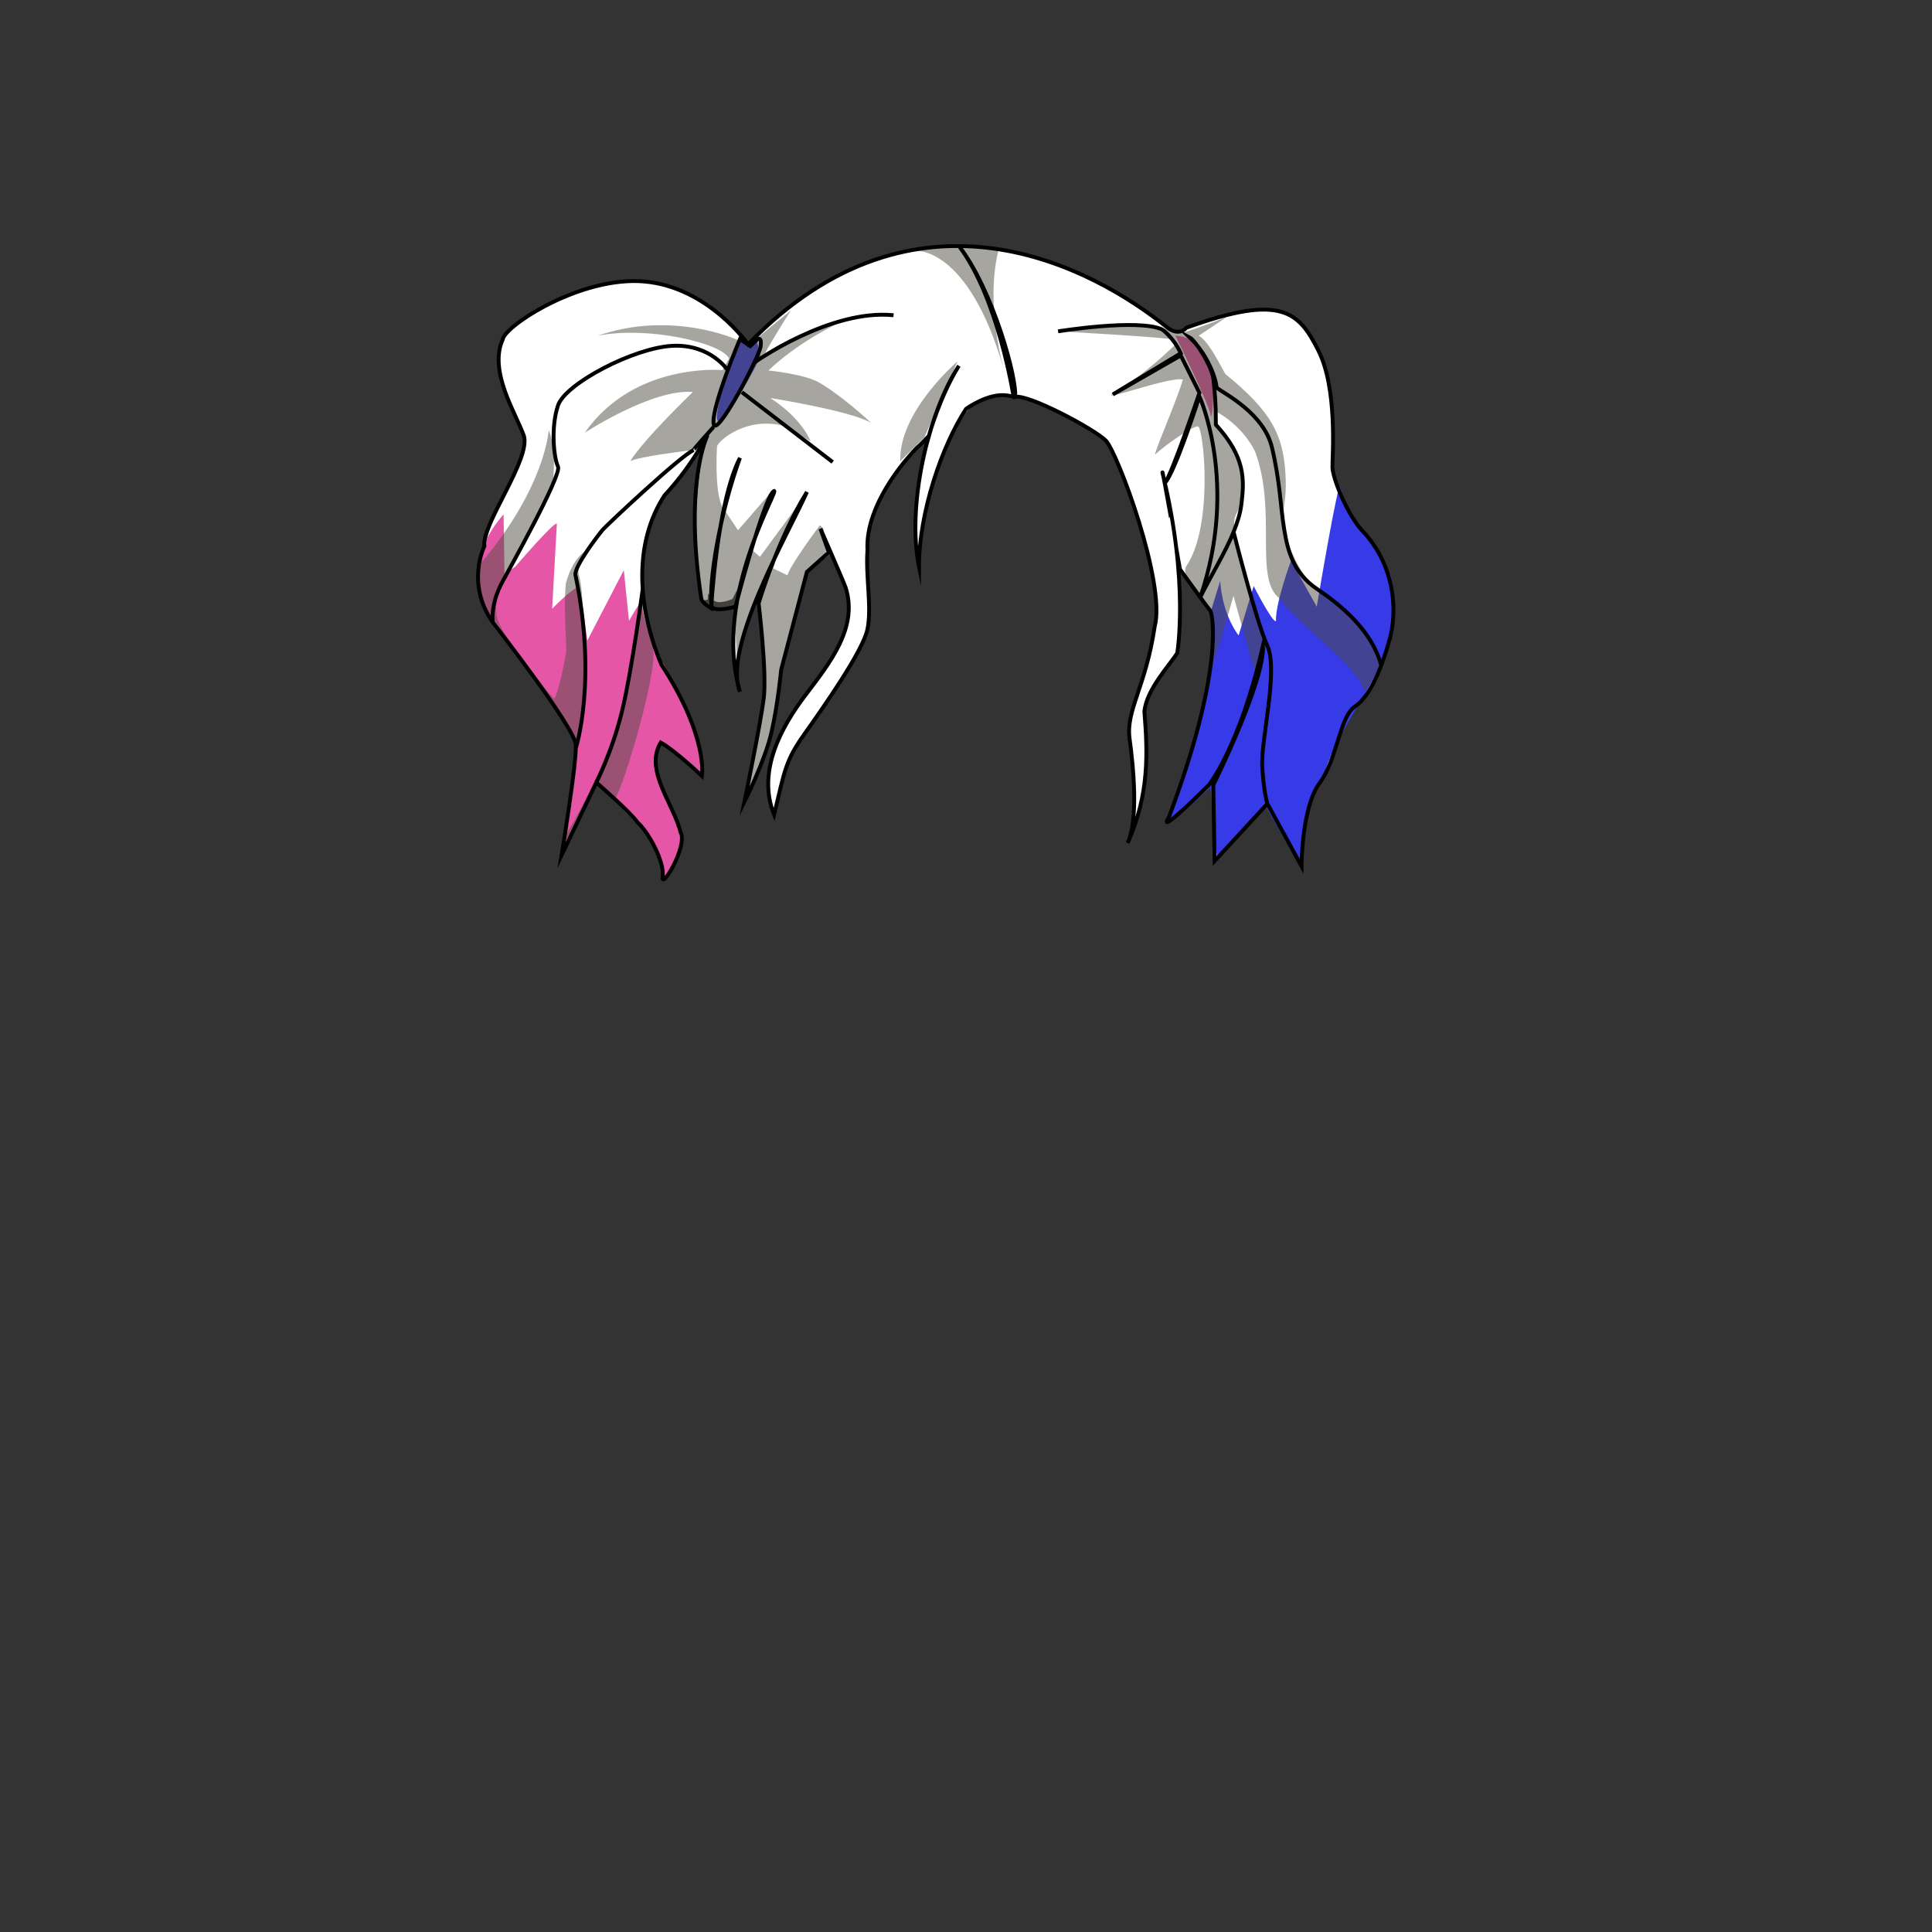 <svg xmlns="http://www.w3.org/2000/svg" id="hair" viewBox="0 0 3000 3000"><rect x="0" y="0" width="3000" height="3000" fill="#333333" stroke="none"/><path id="cl1" fill="#FFF" d="M874.166 1314.658L894 1156s-42.283-81.063-70.643-112.53c-28.358-31.468-86.724-106.453-81.066-145.47 5.658-39.016 24.565-97.829 24.565-97.829s39.183-72.438 43.449-93.07c4.266-20.632 3.888-30.373-5.884-51.88s-34.188-64.603-29.806-104.661c4.382-40.06 36.222-58.017 49.053-62.287s86.31-55.373 158.319-51.822c72.01 3.552 117.954 37.359 145.232 60.455 27.277 23.097 35.861 36.215 35.861 36.215s77.92-80.659 141.383-106.714c63.463-26.054 143.853-61.907 257.442-37.406s190.229 75.375 210.429 89.74c20.198 14.365 42.158 35.283 54.16 36.272 12.002.988 22.932-10.166 51.563-18.197s76.615-23.41 114.526-11.612c37.912 11.799 53.418 58.847 64.666 85.072 11.246 26.227 13.026 112.151 12.444 130.706s2.49 60.51 24.511 92.358c22.021 31.848 49.08 64.348 61.187 99.005s13.761 80.218-5.242 125.708-27.243 62.827-36.698 70.888c-9.453 8.061-20.056 18.098-24.004 27.569-3.949 9.471-26.75 78.496-33.987 89.542-7.238 11.045-24.352 43.129-28.196 70.588S2021 1345 2021 1345l-53-97-82 89-4.306-124.539-65.585 62.461 24.963-80.075s44.676-149.354 42.051-196.314c-2.623-46.96-.623-50.032-.623-50.032l-50.214-64.5-4.012 128.245-7.063 11.542s-45.048 57.415-43.932 78.75 6.277 86.771-1.438 122.859-18.71 63.526-18.71 63.526 6.44-67.714-.346-119.569c-6.787-51.855-.185-61.972 8.688-89.03 8.873-27.058 29.583-93.791 29.683-119.764.101-25.973-12.078-107.086-27.207-152.201s-37.388-101.953-42.567-111.06c-5.181-9.107-6.601-14.629-25.877-26.35-19.277-11.72-88.337-56.077-125.674-55.117 0 0-40.741-4.43-62.287 11.868-21.546 16.299-55.698 96.675-62.881 122.233-7.184 25.559-20.739 95.879-21.202 112.972 0 0-10.9-27.252-3.683-88.83 7.219-61.577 17.827-94.547 17.827-94.547s-42.417 36.994-60.309 69.479c-17.893 32.483-32.096 59.504-34.447 98.998-2.351 39.493 6.282 95.213 1.958 116.427s-23.832 72.551-56.321 112.559c-32.488 40.009-55.164 76.276-62.891 94.049-7.724 17.772-25.595 77.46-27.595 93.96 0 0-13.031-37.563-5.517-79.281s51.517-101.717 68.017-124.515c16.5-22.797 51.128-76.068 52.149-100.929 1.022-24.86-1.792-44.497-9.416-62.375s-16.574-38.62-16.574-38.62L1253 888l-39.256 149.171-12.646 85.151-19.314 64.487-22.853 52.177 26.254-148.96s2.729-53.872-1.602-97.991c-4.332-44.118-7.188-66.166-7.188-66.166s-29.347 72.44-30.591 100.104 2.448 46.084 2.448 46.084-20.301-69.956-4.599-137.533l5.336-27.302-11.688 22.891s-22.983 10.411-30.302.887l-7.319-9.525L1099 931l-8.203 1.811s-11.072-43.473-11.29-96.875c-.219-53.402 10.411-133.956 10.411-133.956l4.773-16.085-50.234 69.069-24.94 36.063-18.483 57.801s-6.617 46.722-3.44 68.751c3.177 22.03 13.646 72.48 19.961 89.576 6.313 17.097 25.7 45.011 30.947 57.612s29.771 63.818 34.51 84.366S1090 1205 1090 1205l-64-52s-13.636 17.891-3.317 55.445C1033 1246 1051.5 1267.5 1057 1293s-11 43.935-9.5 47.468c1.498 3.533-18.574 23.698-18.574 23.698s-3.626-39.328-18.618-60.552C995.316 1282.391 926 1215 926 1215s-40.166 91.315-51.834 99.658z"/><path fill="#363AE7" d="M1162 535.334l12.666-8s5.334 20.666 6 25.332c.668 4.666-66 127.334-67.332 96.668C1112 618.669 1148.666 530 1148.666 530l13.334 5.334zM1894.666 902L1880 950s8 78.668-1.334 100.668S1847.332 1205.334 1815 1269c-4.193 19.766 64.332-46.332 64.332-46.332L1890 1335.334l76-82 54.666 94s0-84 37.334-151.334c21.998-65.332 67.332-117.998 85.332-165.332 6-9.334 34.666-73.334 15.998-136.668-26.188-53.657-64-86.666-78-138-2-20.666-36.666 186-36.666 186l-40-71.332s-24.666 66.666-23.334 94c-6.087 1.396-34.666-54.668-34.666-54.668l-23.334 76.668c-.001.001-24.66-29.334-28.664-84.668z"/><path fill="#E556A7" d="M1882 579.334c6 18.666-.666 79.332-2 65.332-1.332-14-54.666-123.332-54.666-123.332 40.666 2 50.666 39.335 56.666 58zM782 798.669s-34.757 37.579-37.712 75.122c-2.954 37.543-3.334 59.543 18.854 85.543 22.189 26 130.189 180 130.189 192 5.331 48.668-17 161.5-17 161.5L922.664 1218s3.334-13.332 64.668 56c22.666 28.668 44 64.666 42 83.334-2 18.666 20-16 26.666-33.334 8.502-45.75-42.248-116.25-38-138.666C1015.5 1164 1026 1153 1026 1153l63.998 49.668s14-30-58-169.334c-21.332-27.332-36.666-90-36-97.332.669-7.334-19.332 28-19.332 28l-8-78.668L912 994.669S903.334 926 898.668 912c-8.556-.616-41.334 33.334-41.334 33.334S864.002 824 864.668 814c.668-10-64.666 66-64.666 66l-16.668 11.334L782 798.669z"/><path id="sd1" fill="#514D43" d="M858.666 749.332c-2.669 30-65.334 130-72 144-6.669 13.999-20 37.332-15.334 63.332 4.668 26 60.707 97.37 88.668 128 6.666-3.332 18.625-68.666 18.625-68.666 2.625-10-4.313-60.677 0-110 11.291-42 32.041-51.334 32.041-51.334s-18 16.668-11.332 40c12.666 44 4.5 231.836 4.5 231.836s-7.916 18.043-8.548 31.38c-.666 42.668-13.286 97.452-13.952 134.118C946.666 1183.332 971 1082.5 971 1082.5c10.75-68.25 26-148.332 26-148.332s13.668 31.164 17.668 76.498c4 45.332-54 236.666-62 231.332s-22.34-32.166-28.34-23.5c-6 8.668-56.997 118.168-54.328 104.168 2.666-14 32-133.334 24.666-168.666-7.332-35.334-122.666-175.334-129.335-192.666-6.666-17.334-34-23.334-18-87.543C847.331 755.334 852 668 852 668c9.334 21.337 9.331 51.332 6.666 81.332zM1144 527.334s-100.668-46.002-216-6c79.467-15.767 194 12 204 35.334l-10 18S984.666 562 908 672c0 0 104.666-68.666 168-63.332 0 0-74.668 71.332-97.334 107.332 15.334-7.331 88-16 88-16l18-1.331 6.668-2.669s-34.719 205.673 7.5 247.127c7.73 7.591 41 1.421 41 1.421s4.833 66.786 4.167 84.786c10.666-55.334 30.666-92 30.666-92s20 105.332 14 140.666-29.332 152-29.332 152 32.666-57.332 35.332-78c2.668-20.666 19-102.666 18.668-107.332C1213 1040 1252 891.334 1253 888c1-3.331 30.332-25.332 30.332-25.332l-4.666-41.334-5.334-6s-46 61.334-50.666 78l-22-10.666s13.332-51.334 55.332-123.334c3.334-2-76 105.334-76 105.334l-12.666-11.334 36-96-57.334 66-22.666-34s-14-12.666-10.035-96c2.035-8.666 42.703-44.666 98.035-33.332 9.781 2.186 47.334 25.332 47.334 25.332s-12-34.666-62.668-67.332c0 0 126 20 156.668 38.666-21.93-20.76-57.334-49.334-80.668-62.666-23.332-13.334-78.666-18.668-78.666-18.668s37.332-38.666 109.332-74C1313.65 495.727 1236 514 1187.334 550c6-13.331 40.666-68 40.666-68l-60 49.334-24-4zm342.668 34s-91.334 78-88.668 154.668l37.334-36.668 51.334-118zm-66.666-172.001s83.332-10 139.332 186.001c0 0-30.666-100-8.666-188.001-52.666-15.333-118-2.666-130.666 2zm238.668 126.001s156.337 8.666 161.834 12c5.498 3.332 5.498 6.666 5.498 6.666s-48 48.666-98 76.666c-20 14.669 86.002-26 108.668-21.332-6.668 26-40.668 103.332-43.334 116.666 17.334-16 58-44 66.666-44 8.668 0 25.334 153.334-18 217.334-8.922 15.313 20 48.666 20 48.666s28.668 16 18.668 102.668c-10 52.666 34.666-105.334 34.666-105.334l34 122L1962.002 996s-37.332-140-44-170.666c-6.666-30.668 10-29.334 12-56.668s-13.998-85.332-39.332-107.332c-5.334-17.334-2.891-22.666-2.891-22.666s39.557 19.332 60.891 62c34.666 92-1.334 194.666 36.666 227.334 34 44.666 127.334 111.334 131.334 142.666 5.311 7.826 30-38 30-42.666s-34.668-70-97.334-112.668c-19.334-11.332-34-32.666-50.666-75.332-16.668-42.666 1.334-45.334-2.666-105.334s-21.334-95.332-93.334-154c-15.334-28-28-51.998-41.334-59.332l44-29.334s-68 26.666-72 24.666-75.334-24.668-174.666-1.334z" opacity=".5"/><path fill="none" stroke="#000" stroke-miterlimit="10" stroke-width="6" d="M1811.7 507.902c19.483 15.68 30.3 1.098 30.3 1.098 149-54 175-24 205 35s22 163 22 181 25 79 50 103c47 53 51 120 39 164s-30 89-54 105-27 81-55 119-28 129-28 129l-53-97-82 89-2-118s80.182-161.457 77.182-216.457c-36 157-84.182 216.457-84.182 216.457s-83 83-62 50c85-225 69-315 64-321s-46.714-64-46.714-64S1804 721 1805 734c42 170 23 280 23 280-11 18-47.91 56.396-51 91 5 63 8 128-26 204 17-38 9-118 3-162s25-80 39-174c18-67-58-271-76-289s-120.834-72.666-140.834-67.666c4-26-34.166-166.334-87.166-234.334 61 80 84.832 233.834 84.832 233.834s-3.332-.668-9.332-1.668C1534.907 609.235 1500 635 1500 635c-37.027 56.641-73 160-73 245-19-93 13-237 62-312-29.789 47.648-46.621 108.774-46.621 108.774S1429.313 691 1424 695c-38.82 40.275-80 103-77 159-3 41 7 89 0 123s-69 122-98 163-30 54-47 125c-27-67 11-136 49-186s82-105 62-167c-4-11-39-91-39-91l13 37-6 5-28 25-40 152s-5 53-15 97-42 108-42 108 25-121 30-161-8-147-8-147 29-99 75-173c-27 61-132 242-104 310-44.07-149.207 67.11-322.861 52-311-15.5 12.167-58.937 179.017-58.937 179.017s-30.715 9.186-37.23 0C1100.5 900.5 1117.645 798.146 1149 711c-35.702 68.761-44.694 233.548-44.694 233.548S1091.252 937.25 1089 930c-29.434-193.85 15-263 9-253s-27 50-66 92c-49 75-42 174-5 263 73 112 63 173 63 173s-42-40-64-52c-26 43 20 95 31 140 11 21-31 91-28 68s-22-69-39-84c-12-17-64-62-64-62l-54 113s24-145 22-172-129-190-129-190c-42-60-12.873-117.875-12.873-117.875C747 816 824.125 713.132 813.625 677.134c-12-34.498-55.498-100.495-33-149.993 3-20.999 121.493-98.994 220.488-89.994s160.491 97.494 160.491 97.494C1424.009 263.82 1700 418 1811.7 507.902zM1149 526.5s-44 104.5-41 131 70.5-102.5 73-119-4.5-12-4.5-12l-11.5 11-16-11zm-19.012 48.408S1103.501 534 1044.001 537s-166 58.5-177.5 92.5-6.5 82 0 95S786 892.5 782 900s-19 32.5-17 66m342.854-302.75S1074.109 700.516 1077 699c-20 8.5-134.5 116-141 123.5s-44 56.5-42.5 70c34.5 165 .591 269.479.591 269.479M1152 609l141 108.5m94.5-228c-99-10-216.313 73.59-216.313 73.59m973.574 470.139C2130.261 978.729 2082 939.5 2045 914.5s-45.5-59.5-51-93-6.5-75-19-127-71.5-82-86-92.5c0-11.5-12.671-50.656-41.671-78.156 8.5 4.5 35.171 44.656 37.171 67.156s3.5 32.5 3.5 68.5c46 50.5 44.5 85 39.5 124.5-1.646 12.979-6.039 27.199-12 42.06-12.182 30.363-36.679 70.829-51.785 101.378 60.5-175.5-1.215-311.938-1.215-311.938s-38.733 120.282-53.733 134.282c10-10.5 53.733-139.782 53.733-139.782l-29-58-105.5 60.5 105.5-64c-11.5-25-29-37-29-37-38-17-161.5 3-161.5 3m325 733.5s-5.5-16-8-57.5 25.5-149 8-187.5-52.5-176.94-52.5-176.94"/><path fill="none" stroke="#000" stroke-miterlimit="10" stroke-width="6" d="M997.998 914.535s-16.707 126.571-32.166 189.965C950.375 1167.894 926 1215 926 1215"/></svg>